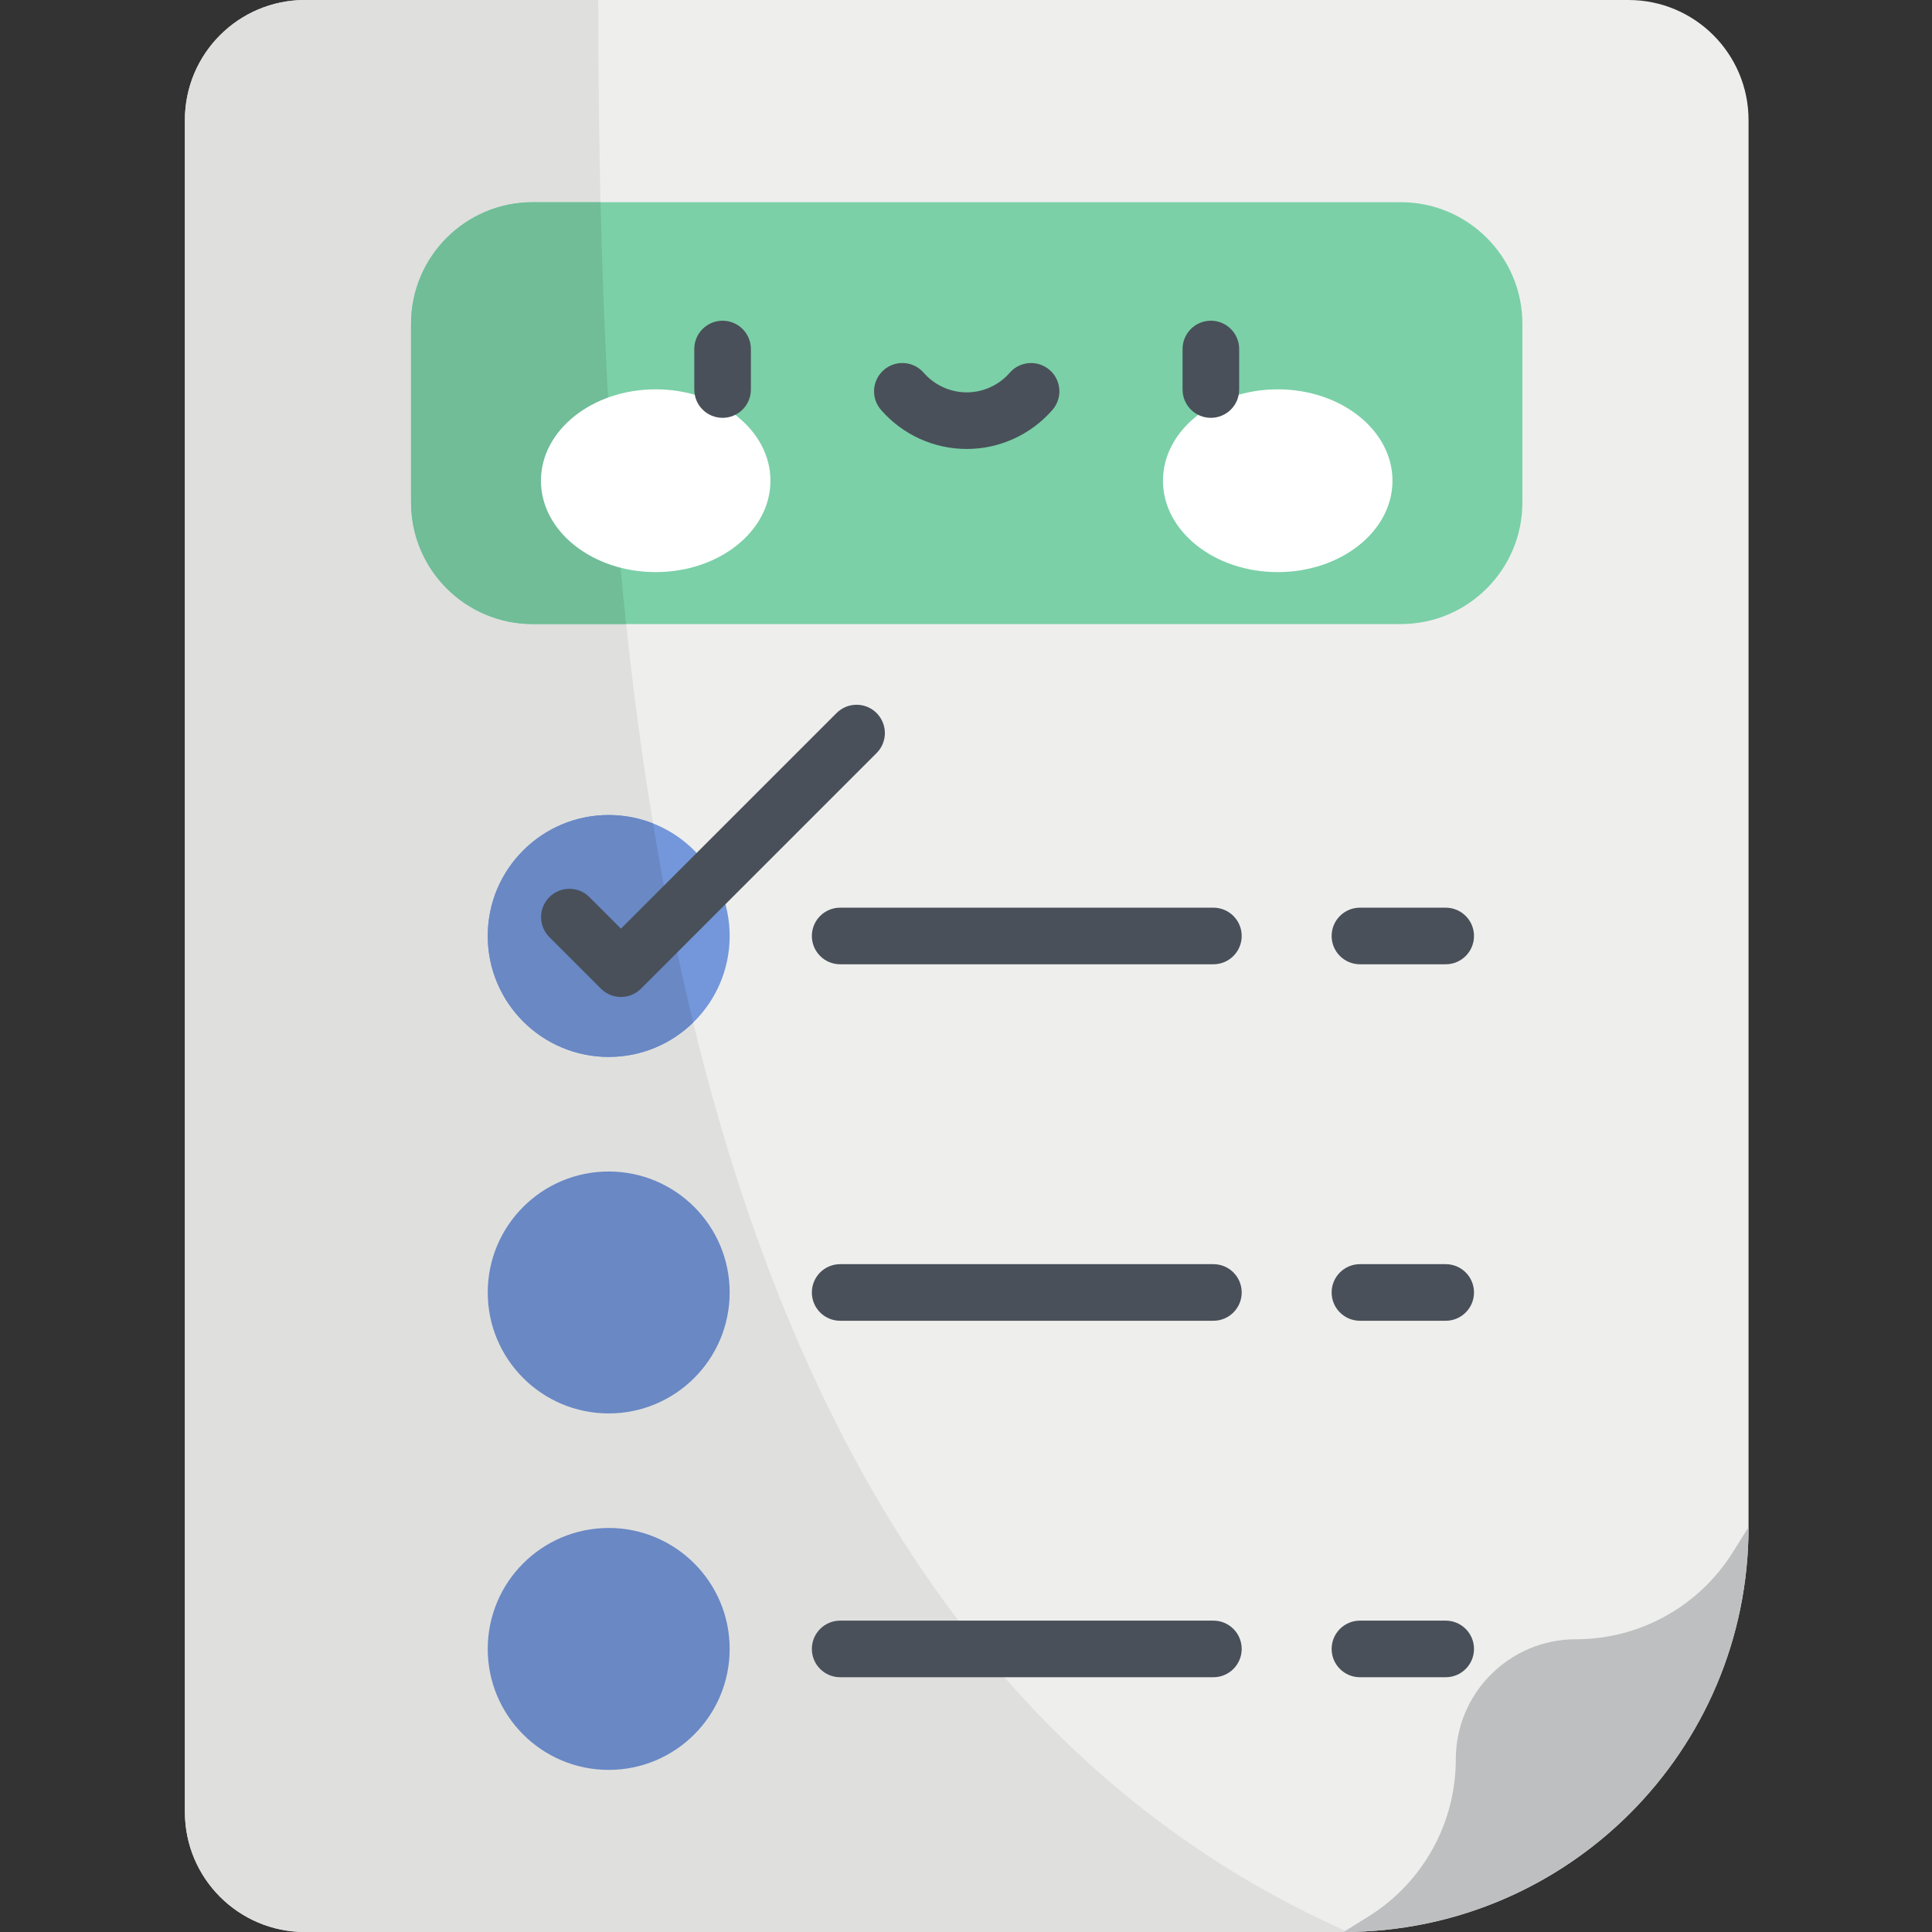 <svg height="512pt" viewBox="-49 0 512 512" width="512pt" xmlns="http://www.w3.org/2000/svg"><rect x="-49" y="0" width="512" height="512" fill="#333333" stroke="none"/><path d="m307.066 512h-275.246c-17.574 0-31.82-14.246-31.82-31.82v-448.359c0-17.574 14.246-31.82 31.82-31.82h350.742c17.574 0 31.82 14.246 31.82 31.82v372.863c0 59.27-48.047 107.316-107.316 107.316zm0 0" fill="#eeeeed"/><path d="m307.066 512c.367 0 .73-.023 1.098-.027-187.816-83.344-198.258-348.449-198.641-511.973h-77.703c-17.574 0-31.82 14.246-31.82 31.82v448.359c0 17.574 14.246 31.82 31.82 31.82zm0 0" fill="#dfdfdd"/><path d="m322.211 165.383h-230.039c-17.805 0-32.238-14.434-32.238-32.238v-47.32c0-17.805 14.434-32.238 32.238-32.238h230.039c17.805 0 32.238 14.434 32.238 32.238v47.32c0 17.805-14.434 32.238-32.238 32.238zm0 0" fill="#7bd0a7"/><path d="m92.172 53.586c-17.805 0-32.238 14.434-32.238 32.238v47.32c0 17.805 14.434 32.238 32.238 32.238h24.762c-4.109-38.609-5.961-76.566-6.785-111.797zm0 0" fill="#70bd98"/><path d="m307.066 512c59.27 0 107.316-48.047 107.316-107.316l-4.176 6.684c-8.957 14.344-24.672 23.055-41.582 23.055-17.574 0-31.82 14.25-31.82 31.82 0 16.91-8.715 32.625-23.055 41.582zm0 0" fill="#bebfc0"/><path d="m144.367 248.043c0 17.703-14.352 32.055-32.055 32.055s-32.055-14.352-32.055-32.055 14.352-32.055 32.055-32.055 32.055 14.352 32.055 32.055zm0 0" fill="#7397da"/><path d="m112.312 280.098c8.715 0 16.613-3.484 22.391-9.129-4.215-17.395-7.73-35.043-10.656-52.754-3.637-1.434-7.594-2.227-11.734-2.227-17.703 0-32.055 14.352-32.055 32.055s14.352 32.055 32.055 32.055zm0 0" fill="#6988c4"/><path d="m144.367 342.516c0 17.703-14.352 32.055-32.055 32.055s-32.055-14.352-32.055-32.055 14.352-32.055 32.055-32.055 32.055 14.352 32.055 32.055zm0 0" fill="#6988c4"/><path d="m272.562 255.543h-98.91c-4.145 0-7.5-3.355-7.5-7.5s3.355-7.5 7.5-7.5h98.91c4.145 0 7.5 3.355 7.5 7.5s-3.355 7.5-7.5 7.5zm0 0" fill="#495059"/><path d="m272.562 350.016h-98.91c-4.145 0-7.5-3.359-7.5-7.5 0-4.145 3.355-7.5 7.5-7.5h98.91c4.145 0 7.5 3.355 7.5 7.5 0 4.141-3.355 7.5-7.5 7.5zm0 0" fill="#495059"/><path d="m144.367 436.984c0 17.707-14.352 32.055-32.055 32.055s-32.055-14.348-32.055-32.055c0-17.703 14.352-32.055 32.055-32.055s32.055 14.352 32.055 32.055zm0 0" fill="#6988c4"/><g fill="#495059"><path d="m272.562 444.484h-98.91c-4.145 0-7.5-3.355-7.5-7.5 0-4.141 3.355-7.5 7.5-7.5h98.91c4.145 0 7.5 3.359 7.5 7.5 0 4.145-3.355 7.5-7.5 7.5zm0 0"/><path d="m115.562 264.211c-1.918 0-3.84-.734-5.305-2.199l-13.664-13.664c-2.93-2.93-2.93-7.68 0-10.609 2.93-2.926 7.676-2.926 10.605 0l8.363 8.363 57.137-57.137c2.93-2.93 7.68-2.93 10.605 0 2.93 2.93 2.93 7.68 0 10.605l-62.441 62.441c-1.461 1.465-3.383 2.199-5.301 2.199zm0 0"/><path d="m334.125 255.543h-22.727c-4.141 0-7.5-3.355-7.5-7.5s3.359-7.5 7.5-7.5h22.727c4.141 0 7.5 3.355 7.5 7.5s-3.359 7.5-7.5 7.5zm0 0"/><path d="m334.125 350.016h-22.727c-4.141 0-7.5-3.359-7.5-7.5 0-4.145 3.359-7.5 7.5-7.5h22.727c4.141 0 7.5 3.355 7.5 7.5 0 4.141-3.359 7.5-7.5 7.5zm0 0"/><path d="m334.125 444.484h-22.727c-4.141 0-7.5-3.355-7.5-7.5 0-4.141 3.359-7.5 7.5-7.5h22.727c4.141 0 7.5 3.359 7.5 7.5 0 4.145-3.359 7.5-7.5 7.5zm0 0"/></g><path d="m155.18 127.395c0-13.379-13.613-24.219-30.41-24.219s-30.414 10.84-30.414 24.219c0 13.375 13.617 24.219 30.414 24.219s30.41-10.844 30.41-24.219zm0 0" fill="#fff"/><path d="m320.023 127.395c0-13.379-13.613-24.219-30.41-24.219s-30.414 10.84-30.414 24.219c0 13.375 13.617 24.219 30.414 24.219s30.41-10.844 30.41-24.219zm0 0" fill="#fff"/><path d="m142.492 110.73c-4.141 0-7.5-3.355-7.5-7.5v-10.738c0-4.141 3.359-7.5 7.5-7.5 4.145 0 7.5 3.359 7.5 7.5v10.738c0 4.145-3.355 7.5-7.5 7.5zm0 0" fill="#495059"/><path d="m271.891 110.73c-4.145 0-7.5-3.355-7.5-7.5v-10.738c0-4.141 3.355-7.5 7.5-7.5 4.141 0 7.5 3.359 7.5 7.5v10.738c0 4.145-3.359 7.5-7.5 7.5zm0 0" fill="#495059"/><path d="m207.191 118.98c-8.707 0-16.98-3.77-22.711-10.344-2.723-3.125-2.395-7.859.727-10.582 3.121-2.723 7.859-2.398 10.582.727 2.879 3.305 7.035 5.199 11.402 5.199 4.367 0 8.523-1.895 11.402-5.199 2.719-3.125 7.457-3.445 10.582-.727 3.121 2.723 3.449 7.457.727 10.582-5.73 6.574-14.008 10.344-22.711 10.344zm0 0" fill="#495059"/></svg>